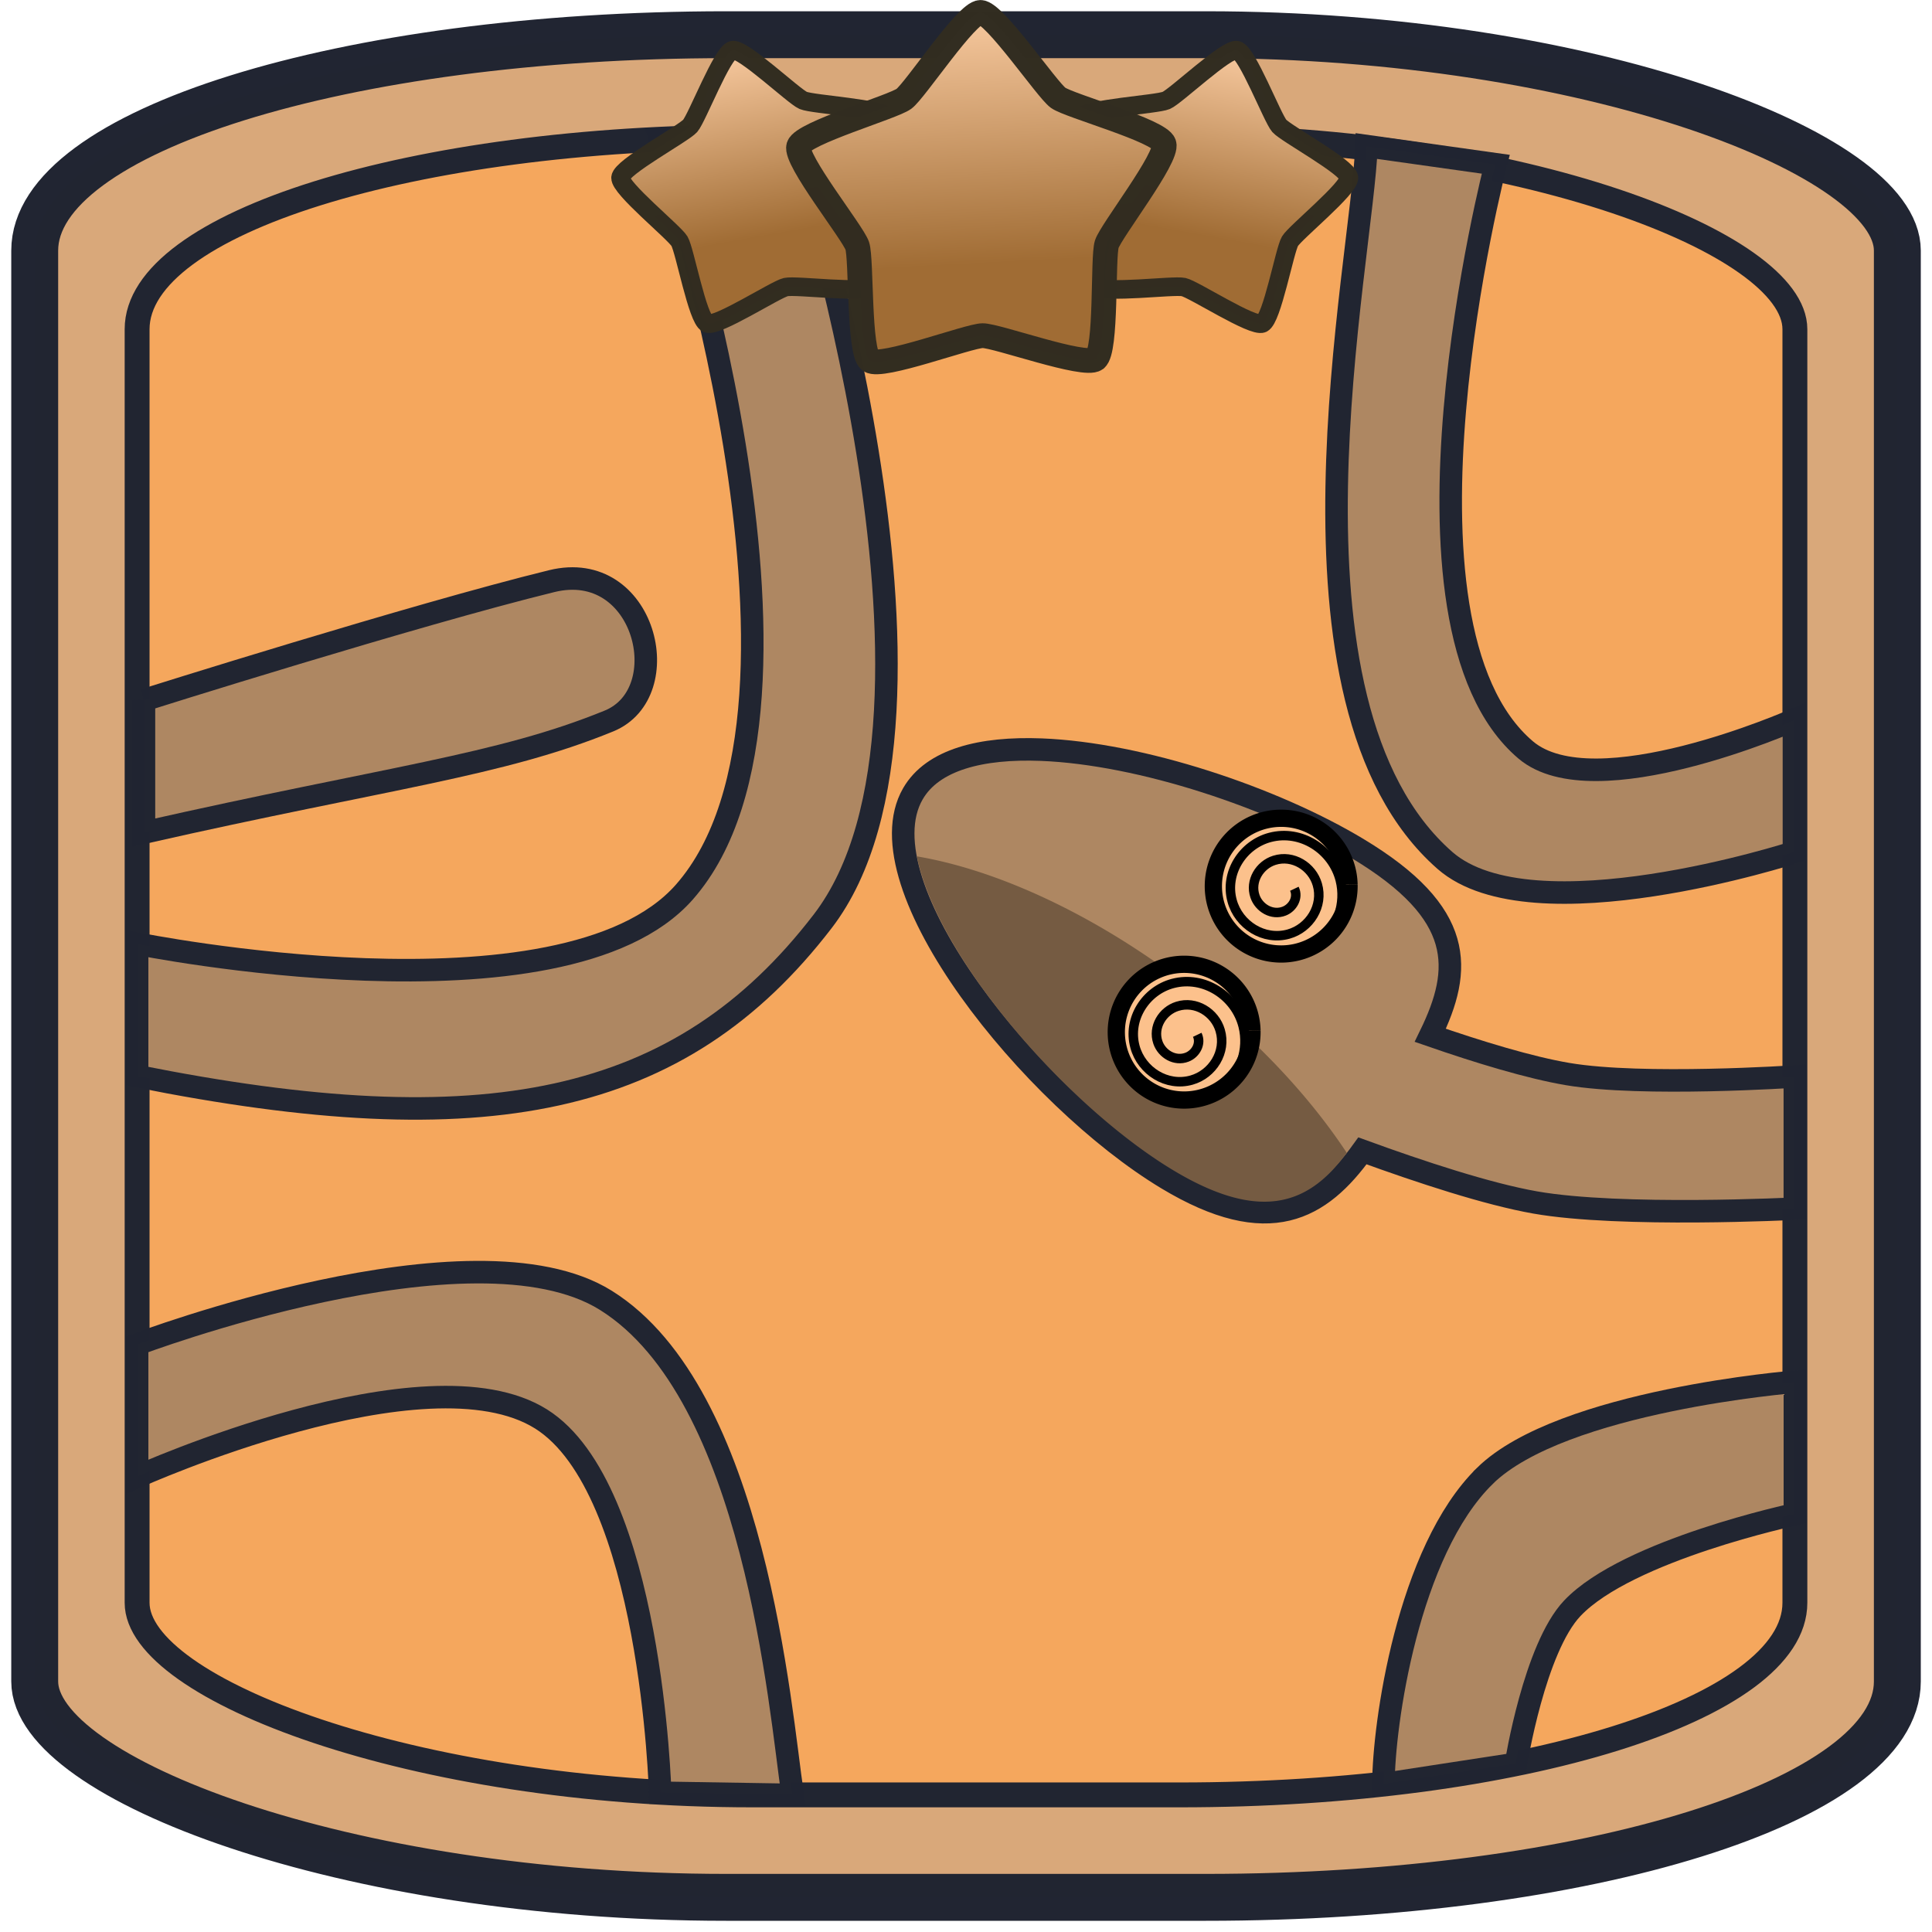 <?xml version="1.0" encoding="UTF-8" standalone="no"?>
<!-- Created with Inkscape (http://www.inkscape.org/) -->

<svg
   width="130"
   height="130"
   viewBox="0 0 34.396 34.396"
   version="1.1"
   id="svg1"
   inkscape:version="1.4.2 (f4327f4, 2025-05-13)"
   sodipodi:docname="EdgeWrap2.svg"
   xmlns:inkscape="http://www.inkscape.org/namespaces/inkscape"
   xmlns:sodipodi="http://sodipodi.sourceforge.net/DTD/sodipodi-0.dtd"
   xmlns:xlink="http://www.w3.org/1999/xlink"
   xmlns="http://www.w3.org/2000/svg"
   xmlns:svg="http://www.w3.org/2000/svg">
  <sodipodi:namedview
     id="namedview1"
     pagecolor="#ffffff"
     bordercolor="#000000"
     borderopacity="0.25"
     inkscape:showpageshadow="2"
     inkscape:pageopacity="0.0"
     inkscape:pagecheckerboard="0"
     inkscape:deskcolor="#d1d1d1"
     inkscape:document-units="mm"
     inkscape:zoom="4.543042"
     inkscape:cx="9.2449068"
     inkscape:cy="45.454125"
     inkscape:window-width="3840"
     inkscape:window-height="2054"
     inkscape:window-x="-11"
     inkscape:window-y="-11"
     inkscape:window-maximized="1"
     inkscape:current-layer="layer1" />
  <defs
     id="defs1">
    <linearGradient
       inkscape:collect="always"
       xlink:href="#linearGradient33"
       id="linearGradient34-5-6"
       x1="9.158"
       y1="0.654"
       x2="9.524"
       y2="7.639"
       gradientUnits="userSpaceOnUse" />
    <linearGradient
       id="linearGradient33"
       inkscape:collect="always">
      <stop
         style="stop-color:#ffd1a8;stop-opacity:1;"
         offset="0"
         id="stop33" />
      <stop
         style="stop-color:#a06c34;stop-opacity:1;"
         offset="0.696"
         id="stop34" />
    </linearGradient>
    <linearGradient
       inkscape:collect="always"
       xlink:href="#linearGradient33"
       id="linearGradient24"
       gradientUnits="userSpaceOnUse"
       x1="9.158"
       y1="0.654"
       x2="9.524"
       y2="7.639" />
    <linearGradient
       inkscape:collect="always"
       xlink:href="#linearGradient33"
       id="linearGradient25"
       gradientUnits="userSpaceOnUse"
       x1="9.158"
       y1="0.654"
       x2="9.524"
       y2="7.639" />
  </defs>
  <g
     inkscape:label="Ebene 1"
     inkscape:groupmode="layer"
     id="layer1">
    <rect
       style="fill:#d9a87a;stroke:#212532;stroke-width:0.835;stroke-linejoin:round;stroke-miterlimit:8.2;stroke-opacity:0.996;stroke-dasharray:none;fill-opacity:1"
       id="rect1"
       width="33.161"
       height="33.161"
       x="0.618"
       y="0.618"
       ry="3.843"
       rx="12.308" />
    <rect
       style="fill:#f5a75d;stroke:#212532;stroke-width:0.443;stroke-linejoin:round;stroke-miterlimit:8.2;stroke-dasharray:none;stroke-opacity:0.996;fill-opacity:1"
       id="rect1-8"
       width="29.514"
       height="29.514"
       x="2.441"
       y="2.441"
       ry="3.42"
       rx="10.954" />
    <path
       d="m 26.438,26.274 c -1.378,1.346 -1.808,4.446 -1.808,5.49 l 2.359,-0.362 c 0,0 0.328,-2.058 1.004,-2.77 0.987,-1.04 3.962,-1.673 3.962,-1.673 v -2.359 c 0,0 -4.142,0.331 -5.517,1.673 z"
       style="fill:#ae8762;stroke:#212532;stroke-width:0.401;stroke-opacity:0.996"
       id="path13"
       sodipodi:nodetypes="accacca" />
    <path
       d="m 24.327,2.6 c -0.066,2.028 -1.811,9.91 1.398,12.719 1.559,1.365 6.213,-0.144 6.213,-0.144 v -2.359 c 0,0 -3.555,1.572 -4.776,0.535 C 24.51,11.099 26.629,2.924 26.629,2.924 Z"
       style="fill:#ae8762;stroke:#212532;stroke-width:0.401;stroke-opacity:0.996"
       id="path12"
       sodipodi:nodetypes="caccacc" />
    <path
       d="m 2.441,23.933 v 2.359 c 0,0 5.14,-2.316 7.191,-1.03 1.973,1.237 2.121,6.655 2.121,6.655 l 2.359,0.038 C 13.887,30.436 13.448,24.812 10.786,23.15 8.416,21.671 2.441,23.933 2.441,23.933 Z"
       style="fill:#ae8762;stroke:#212532;stroke-width:0.401;stroke-opacity:0.996"
       id="path14"
       sodipodi:nodetypes="ccaccac" />
    <path
       d="m 11.753,2.479 c 0,0 3.385,10.051 0.429,13.405 -2.157,2.446 -9.741,0.916 -9.741,0.916 v 2.359 C 8.625,20.395 12.105,19.71 14.646,16.403 17.483,12.711 14.112,2.444 14.112,2.444 Z"
       style="fill:#ae8762;stroke:#212532;stroke-width:0.401;stroke-opacity:0.996;fill-opacity:1"
       id="path5"
       sodipodi:nodetypes="caccacc" />
    <path
       d="m 2.563,12.463 v 2.359 c 4.353,-0.985 6.332,-1.19 8.279,-1.986 1.225,-0.501 0.646,-2.898 -1.019,-2.49 -2.448,0.6 -7.26,2.118 -7.26,2.118 z"
       style="fill:#ae8762;stroke:#212532;stroke-width:0.401;stroke-opacity:0.996"
       id="path6"
       sodipodi:nodetypes="ccssc" />
    <path
       d="m 18.537,13.346 c -1.069,-0.041 -1.932,0.177 -2.284,0.785 -0.937,1.623 2.125,5.408 4.526,6.854 1.813,1.092 2.732,0.539 3.477,-0.496 1.04,0.379 2.23,0.77 3.076,0.919 1.518,0.268 4.622,0.11 4.622,0.11 v -2.353 c 0,0 -2.714,0.183 -4.043,-0.043 -0.679,-0.115 -1.581,-0.39 -2.447,-0.69 0.574,-1.179 0.624,-2.17 -1.293,-3.324 -1.501,-0.903 -3.853,-1.693 -5.634,-1.762 z"
       style="fill:#ae8762;stroke:#212532;stroke-width:0.401;stroke-opacity:0.996"
       id="path18" />
    <path
       style="fill:#fcc18c;fill-opacity:1;stroke:#000000;stroke-width:0.307;stroke-dasharray:none;stroke-opacity:1"
       id="path21-9"
       sodipodi:type="arc"
       sodipodi:cx="22.809669"
       sodipodi:cy="15.776159"
       sodipodi:rx="1.2079847"
       sodipodi:ry="1.2079847"
       sodipodi:start="6.2613533"
       sodipodi:end="6.2601406"
       sodipodi:open="true"
       sodipodi:arc-type="arc"
       d="m 24.017,15.75 a 1.208,1.208 0 0 1 -1.181,1.234 1.208,1.208 0 0 1 -1.234,-1.181 1.208,1.208 0 0 1 1.18,-1.235 1.208,1.208 0 0 1 1.235,1.18" />
    <path
       sodipodi:type="spiral"
       style="fill:none;fill-rule:evenodd;stroke:#000000;stroke-width:0.165;stroke-dasharray:none"
       id="path22-1"
       sodipodi:cx="19.661737"
       sodipodi:cy="17.758387"
       sodipodi:expansion="1"
       sodipodi:revolution="2.7902846"
       sodipodi:radius="1.1345215"
       sodipodi:argument="-16.59215"
       sodipodi:t0="0.21885763"
       d="m 19.906,17.712 c 0.074,0.155 -0.028,0.332 -0.178,0.39 -0.21,0.082 -0.439,-0.054 -0.509,-0.259 -0.091,-0.265 0.081,-0.547 0.34,-0.628 0.32,-0.101 0.655,0.107 0.747,0.421 0.111,0.374 -0.134,0.763 -0.501,0.866 -0.429,0.121 -0.871,-0.16 -0.985,-0.582 -0.131,-0.483 0.187,-0.979 0.663,-1.104 0.538,-0.141 1.088,0.213 1.223,0.744 0.104,0.409 -0.049,0.849 -0.373,1.115"
       transform="matrix(1.021,0,0,1.021,2.72,-2.261)" />
    <path
       d="M 23.976,20.523 A 7.037,3.409 37.497 0 0 20.757,17.261 7.037,3.409 37.497 0 0 16.324,15.246 c 0.379,1.846 2.719,4.492 4.593,5.606 1.581,0.94 2.422,0.546 3.059,-0.328 z"
       style="fill:#755b42;stroke:#000000;stroke-width:0.16;stroke-opacity:0;fill-opacity:1"
       id="path24" />
    <path
       style="fill:#fcc18c;fill-opacity:1;stroke:#000000;stroke-width:0.307;stroke-dasharray:none;stroke-opacity:1"
       id="path21-9-3"
       sodipodi:type="arc"
       sodipodi:cx="21.08082"
       sodipodi:cy="18.375954"
       sodipodi:rx="1.2079847"
       sodipodi:ry="1.2079847"
       sodipodi:start="6.2613533"
       sodipodi:end="6.2601406"
       sodipodi:open="true"
       sodipodi:arc-type="arc"
       d="m 22.289,18.35 a 1.208,1.208 0 0 1 -1.181,1.234 1.208,1.208 0 0 1 -1.234,-1.181 1.208,1.208 0 0 1 1.18,-1.235 1.208,1.208 0 0 1 1.235,1.18" />
    <path
       sodipodi:type="spiral"
       style="fill:none;fill-rule:evenodd;stroke:#000000;stroke-width:0.165;stroke-dasharray:none"
       id="path22-1-9"
       sodipodi:cx="19.661737"
       sodipodi:cy="17.758387"
       sodipodi:expansion="1"
       sodipodi:revolution="2.7902846"
       sodipodi:radius="1.1345215"
       sodipodi:argument="-16.59215"
       sodipodi:t0="0.21885763"
       d="m 19.906,17.712 c 0.074,0.155 -0.028,0.332 -0.178,0.39 -0.21,0.082 -0.439,-0.054 -0.509,-0.259 -0.091,-0.265 0.081,-0.547 0.34,-0.628 0.32,-0.101 0.655,0.107 0.747,0.421 0.111,0.374 -0.134,0.763 -0.501,0.866 -0.429,0.121 -0.871,-0.16 -0.985,-0.582 -0.131,-0.483 0.187,-0.979 0.663,-1.104 0.538,-0.141 1.088,0.213 1.223,0.744 0.104,0.409 -0.049,0.849 -0.373,1.115"
       transform="matrix(1.021,0,0,1.021,0.991,0.339)" />
    <path
       sodipodi:type="star"
       style="fill:url(#linearGradient24);fill-opacity:1;fill-rule:nonzero;stroke:#322d21;stroke-width:0.443;stroke-linejoin:round;stroke-miterlimit:8.2;stroke-opacity:0.996"
       id="path1-5-7"
       inkscape:flatsided="false"
       sodipodi:sides="5"
       sodipodi:cx="9.3473988"
       sodipodi:cy="4.4553022"
       sodipodi:r1="3.4362388"
       sodipodi:r2="2.3474281"
       sodipodi:arg1="0.9357696"
       sodipodi:arg2="1.5640882"
       inkscape:rounded="0.12173243"
       inkscape:randomized="0"
       d="M 11.386,7.222 C 11.183,7.371 9.615,6.801 9.363,6.803 9.112,6.804 7.551,7.395 7.346,7.249 7.142,7.102 7.199,5.434 7.12,5.196 7.04,4.957 5.996,3.655 6.072,3.415 6.148,3.176 7.752,2.715 7.955,2.565 8.157,2.416 9.073,1.021 9.324,1.019 c 0.251,-0.002 1.186,1.381 1.39,1.528 0.204,0.146 1.815,0.586 1.894,0.825 0.079,0.239 -0.947,1.555 -1.024,1.794 -0.076,0.24 0.003,1.907 -0.199,2.056 z"
       inkscape:transform-center-x="-0.21525591"
       inkscape:transform-center-y="-0.47213525"
       transform="matrix(0.728,0.169,-0.169,0.728,15.406,-1.424)" />
    <path
       sodipodi:type="star"
       style="fill:url(#linearGradient25);fill-opacity:1;fill-rule:nonzero;stroke:#322d21;stroke-width:0.443;stroke-linejoin:round;stroke-miterlimit:8.2;stroke-opacity:0.996"
       id="path1-5-7-0"
       inkscape:flatsided="false"
       sodipodi:sides="5"
       sodipodi:cx="9.3473988"
       sodipodi:cy="4.4553022"
       sodipodi:r1="3.4362388"
       sodipodi:r2="2.3474281"
       sodipodi:arg1="0.9357696"
       sodipodi:arg2="1.5640882"
       inkscape:rounded="0.12173243"
       inkscape:randomized="0"
       d="M 11.386,7.222 C 11.183,7.371 9.615,6.801 9.363,6.803 9.112,6.804 7.551,7.395 7.346,7.249 7.142,7.102 7.199,5.434 7.12,5.196 7.04,4.957 5.996,3.655 6.072,3.415 6.148,3.176 7.752,2.715 7.955,2.565 8.157,2.416 9.073,1.021 9.324,1.019 c 0.251,-0.002 1.186,1.381 1.39,1.528 0.204,0.146 1.815,0.586 1.894,0.825 0.079,0.239 -0.947,1.555 -1.024,1.794 -0.076,0.24 0.003,1.907 -0.199,2.056 z"
       inkscape:transform-center-x="0.2152559"
       inkscape:transform-center-y="-0.47213525"
       transform="matrix(-0.728,0.169,0.169,0.728,19.657,-1.424)" />
    <path
       sodipodi:type="star"
       style="fill:url(#linearGradient34-5-6);fill-opacity:1;fill-rule:nonzero;stroke:#322d21;stroke-width:0.443;stroke-linejoin:round;stroke-miterlimit:8.2;stroke-opacity:0.996"
       id="path1-5"
       inkscape:flatsided="false"
       sodipodi:sides="5"
       sodipodi:cx="9.3473988"
       sodipodi:cy="4.4553022"
       sodipodi:r1="3.4362388"
       sodipodi:r2="2.3474281"
       sodipodi:arg1="0.9357696"
       sodipodi:arg2="1.5640882"
       inkscape:rounded="0.12173243"
       inkscape:randomized="0"
       d="M 11.386,7.222 C 11.183,7.371 9.615,6.801 9.363,6.803 9.112,6.804 7.551,7.395 7.346,7.249 7.142,7.102 7.199,5.434 7.12,5.196 7.04,4.957 5.996,3.655 6.072,3.415 6.148,3.176 7.752,2.715 7.955,2.565 8.157,2.416 9.073,1.021 9.324,1.019 c 0.251,-0.002 1.186,1.381 1.39,1.528 0.204,0.146 1.815,0.586 1.894,0.825 0.079,0.239 -0.947,1.555 -1.024,1.794 -0.076,0.24 0.003,1.907 -0.199,2.056 z"
       inkscape:transform-center-x="0.066814449"
       inkscape:transform-center-y="-0.84094716"
       transform="matrix(0.995,0,0,0.995,8.178,-0.793)" />
  </g>
</svg>
